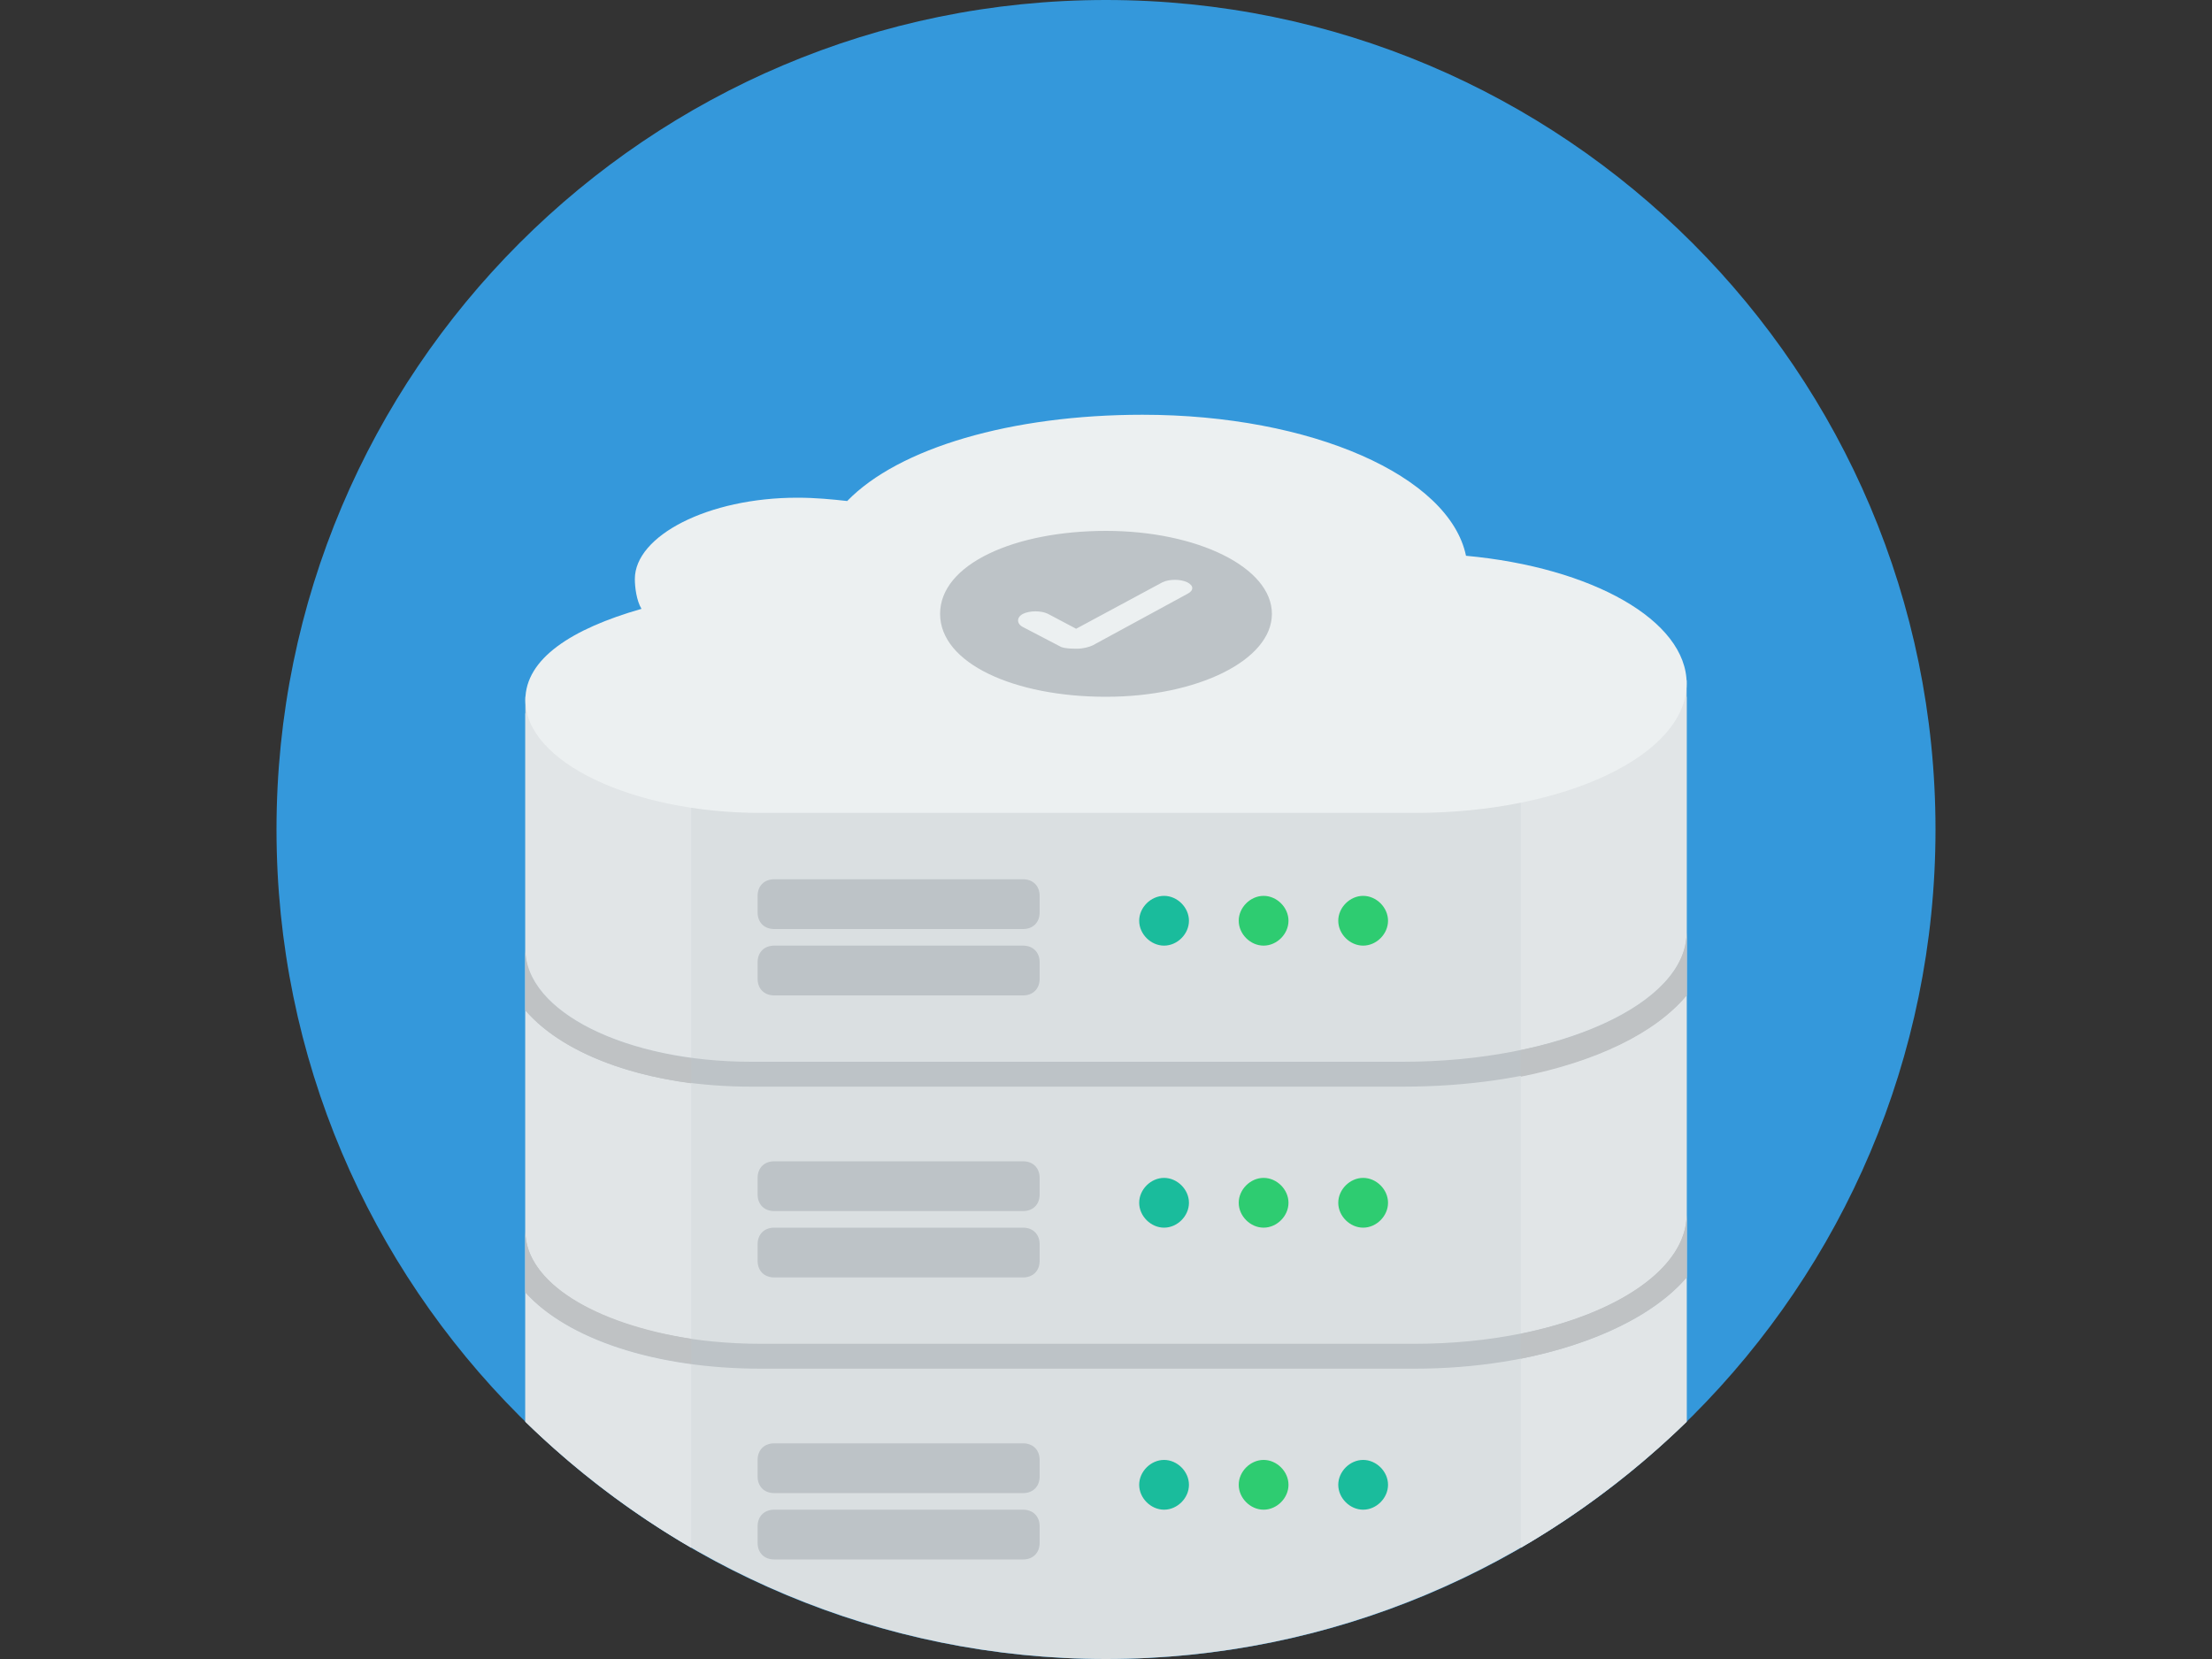 <?xml version="1.0" encoding="utf-8"?>
<!-- Generator: Adobe Illustrator 18.1.0, SVG Export Plug-In . SVG Version: 6.00 Build 0)  -->
<svg version="1.1" id="Layer_1" xmlns="http://www.w3.org/2000/svg" xmlns:xlink="http://www.w3.org/1999/xlink" x="0px" y="0px"
	 viewBox="0 0 800 600" enable-background="new 0 0 800 600" xml:space="preserve">
<rect x="0" y="0" width="800" height="600" fill="#333333" stroke="none"/>
<path fill="#3498DB" d="M400,0c165.6,0,300,134.4,300,300S565.6,600,400,600S100,465.6,100,300S234.4,0,400,0z"/>
<path fill="#DADFE1" d="M610,432H190v82.2C244,567,318.4,600,400,600s156-33,210-85.8V432z M610,330H190c0,0,0,165,0,115.2
	c0,22.2,38.4,40.8,85.2,40.8l0,0h236.4l0,0c54.6,0,98.4-21,98.4-46.8C610,495,610,330,610,330z M610,252H190c0,0,0,141,0,91.2
	c0,22.2,36.6,40.8,81.6,40.8l0,0h235.8l0,0c57,0,102.6-21,102.6-46.8V252z"/>
<g>
	<path fill="#E1E5E7" d="M550,559.8c21.6-12.6,42-28.2,60-45.6V246h-60V559.8z M190,514.2c18,17.4,38.4,33,60,45.6V258h-60V514.2z"
		/>
</g>
<path fill="#ECF0F1" d="M530.2,201c-6-28.8-55.8-51-117-51c-47.4,0-88.2,12-106.8,31.2c-5.4-0.6-11.4-1.2-18-1.2
	c-32.4,0-58.8,13.8-58.8,29.4c0,3,0.6,7.8,2.4,10.8c-25.2,7.2-42,18-42,33c0,22.2,38.4,40.8,85.2,40.8l0,0h236.4l0,0
	c54.6,0,98.4-21,98.4-46.8C610,224.4,575.8,205.2,530.2,201z"/>
<path fill="#1ABC9C" d="M421,324c-4.8,0-9,4.2-9,9s4.2,9,9,9s9-4.2,9-9S425.8,324,421,324z M421,426c-4.8,0-9,4.2-9,9s4.2,9,9,9
	s9-4.2,9-9S425.8,426,421,426z M493,528c-4.8,0-9,4.2-9,9s4.2,9,9,9s9-4.2,9-9S497.8,528,493,528z M421,528c-4.8,0-9,4.2-9,9
	s4.2,9,9,9s9-4.2,9-9S425.8,528,421,528z"/>
<path fill="#2ECC71" d="M457,324c-4.8,0-9,4.2-9,9s4.2,9,9,9s9-4.2,9-9S461.8,324,457,324z M493,342c4.8,0,9-4.2,9-9s-4.2-9-9-9
	s-9,4.2-9,9S488.2,342,493,342z M457,426c-4.8,0-9,4.2-9,9s4.2,9,9,9s9-4.2,9-9S461.8,426,457,426z M493,426c-4.8,0-9,4.2-9,9
	s4.2,9,9,9s9-4.2,9-9S497.8,426,493,426z M457,528c-4.8,0-9,4.2-9,9s4.2,9,9,9s9-4.2,9-9S461.8,528,457,528z"/>
<path fill="#BDC3C7" d="M370,318h-90c-3.6,0-6,2.4-6,6v6c0,3.6,2.4,6,6,6h90c3.6,0,6-2.4,6-6v-6C376,320.4,373.6,318,370,318z
	 M370,342h-90c-3.6,0-6,2.4-6,6v6c0,3.6,2.4,6,6,6h90c3.6,0,6-2.4,6-6v-6C376,344.4,373.6,342,370,342z M370,420h-90
	c-3.6,0-6,2.4-6,6v6c0,3.6,2.4,6,6,6h90c3.6,0,6-2.4,6-6v-6C376,422.4,373.6,420,370,420z M370,444h-90c-3.6,0-6,2.4-6,6v6
	c0,3.6,2.4,6,6,6h90c3.6,0,6-2.4,6-6v-6C376,446.4,373.6,444,370,444z M370,522h-90c-3.6,0-6,2.4-6,6v6c0,3.6,2.4,6,6,6h90
	c3.6,0,6-2.4,6-6v-6C376,524.4,373.6,522,370,522z M370,546h-90c-3.6,0-6,2.4-6,6v6c0,3.6,2.4,6,6,6h90c3.6,0,6-2.4,6-6v-6
	C376,548.4,373.6,546,370,546z"/>
<path fill="#BDC3C7" d="M400,192c-33,0-60,12-60,30s27,30,60,30s60-13.2,60-30S433,192,400,192z M429.4,214.8l-34.2,18.6
	c-1.2,0.6-3.6,1.2-5.4,1.2c-2.4,0-4.2,0-6-0.6l-13.8-7.2c-2.4-1.2-2.4-3.6,0-4.8s6.6-1.2,9,0l10.2,5.4l31.2-16.8
	c2.4-1.2,6.6-1.2,9,0C431.8,211.8,431.8,213.6,429.4,214.8z"/>
<path fill="#BDC3C7" d="M610,432v18.6v-11.4c0,25.8-43.8,46.8-98.4,46.8l0,0H275.2l0,0c-47.4,0-85.2-18-85.2-40.8v9.6V432l0,0v35.4
	c15,16.8,46.8,27.6,85.2,27.6h236.4c44.4,0,82.2-13.8,98.4-33V432z M610,330v20.4v-13.2c0,25.8-46.2,46.8-102.6,46.8l0,0H271.6l0,0
	c-45,0-81.6-18-81.6-40.8V354v-24l0,0v35.4c14.4,16.8,45,27.6,81.6,27.6h235.8c47.4,0,85.8-13.2,102.6-33V330z"/>
<g>
	<path fill="#BFC2C4" d="M610,350.4v-13.2c0,19.2-24.6,35.4-60,42.6v9.6c27-5.4,48.6-15.6,60-29.4v-30l0,0V350.4z M250,391.8v-9
		c-34.8-4.8-60-20.4-60-39V354v-24l0,0v35.4C201.4,378.6,223,388.2,250,391.8z"/>
</g>
<g>
	<path fill="#BFC2C4" d="M610,449.4v-10.2c0,19.2-24.6,36-60,43.2v9c27-5.4,48.6-16.2,60-29.4v-30l0,0V449.4z M250,493.2v-9
		c-34.8-5.4-60-20.4-60-39v9V432l0,0v35.4C201.4,480,223,489.6,250,493.2z"/>
</g>
</svg>
